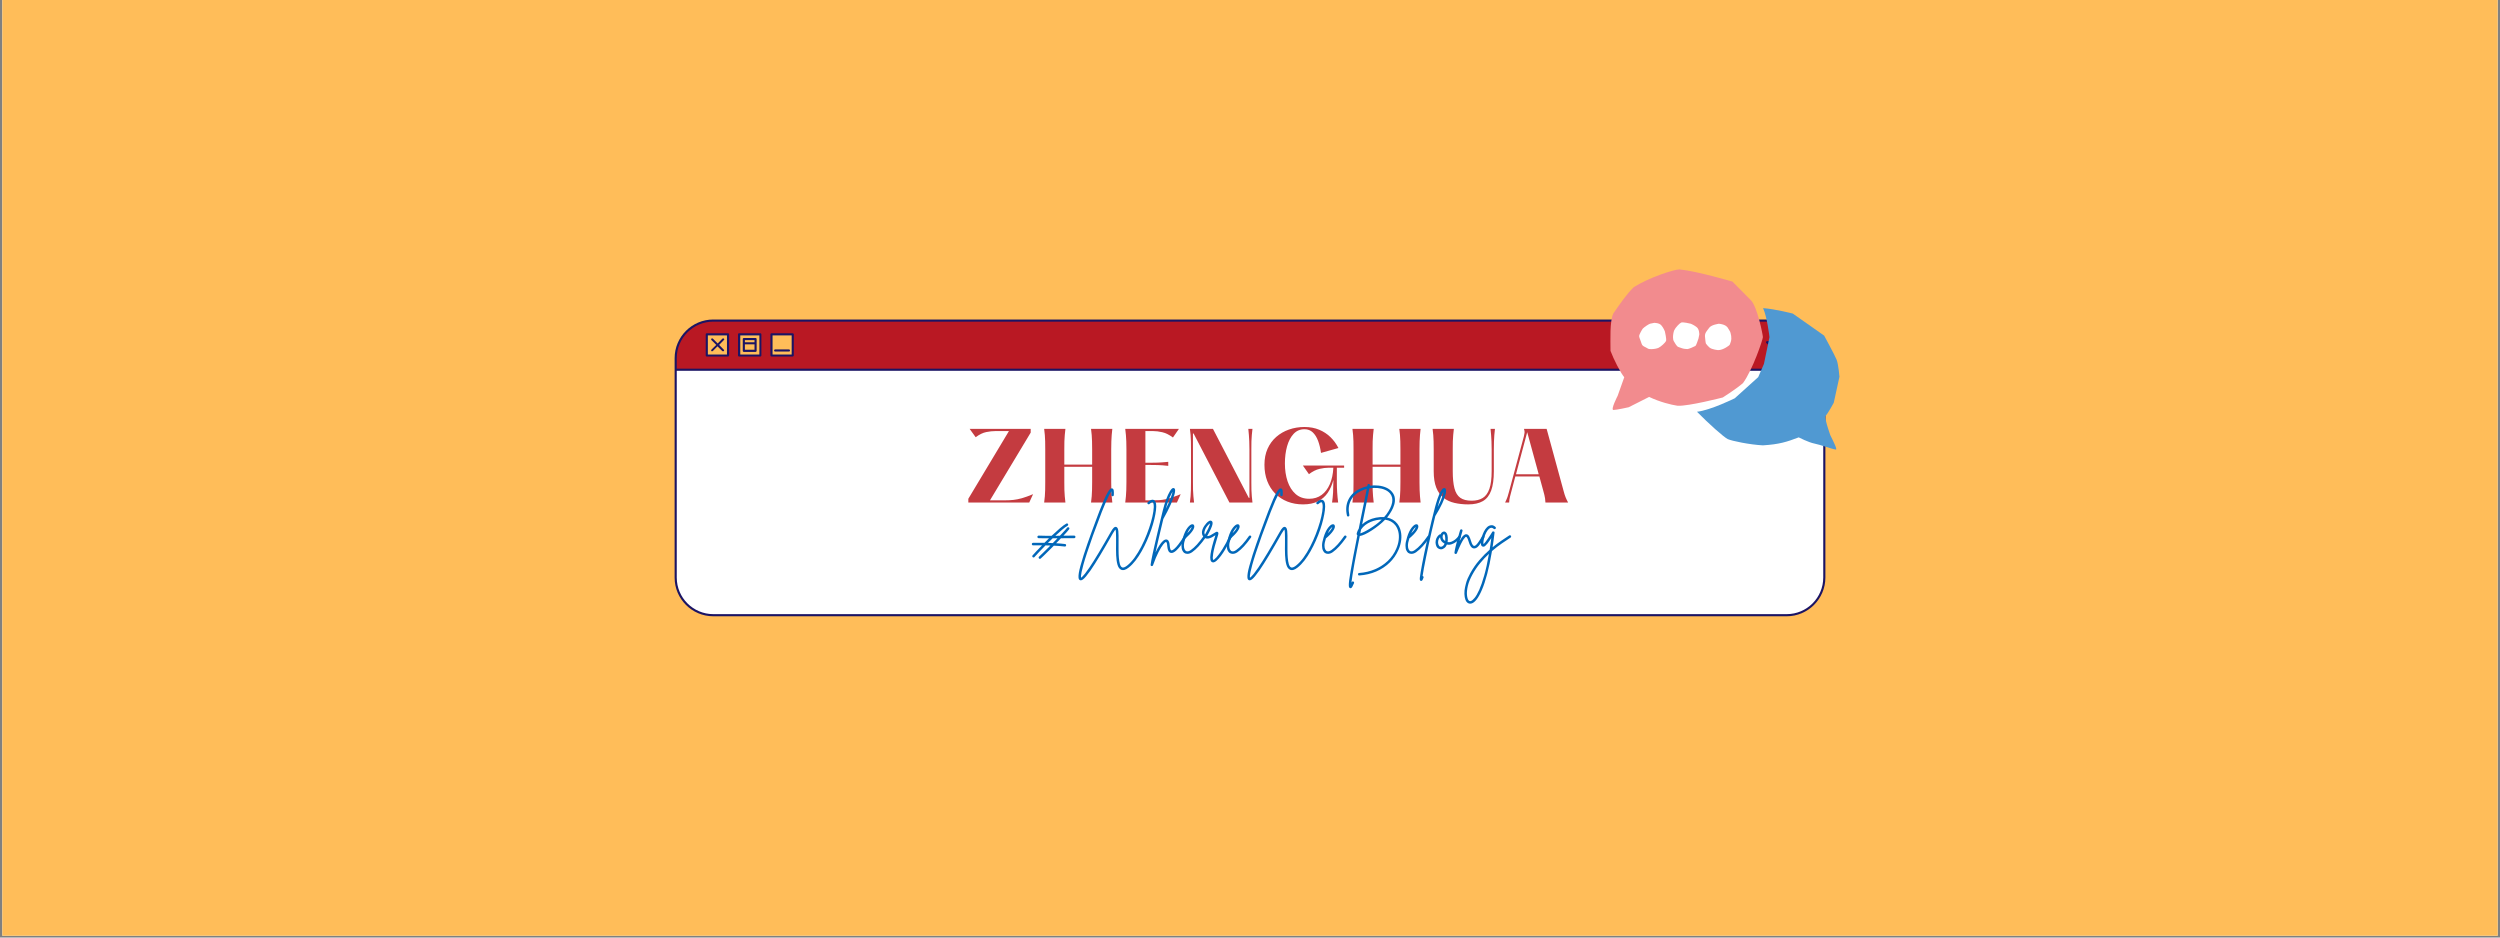 <svg version="1.0" preserveAspectRatio="xMidYMid meet" height="720" viewBox="0 0 1440 540" zoomAndPan="magnify" width="1920" xmlns:xlink="http://www.w3.org/1999/xlink" xmlns="http://www.w3.org/2000/svg"><rect x="0" y="0" width="1440" height="540" fill="#808080" stroke="none"/><defs><g></g><clipPath id="390ed313fc"><path clip-rule="nonzero" d="M 1.332 0 L 1438.668 0 L 1438.668 539 L 1.332 539 Z M 1.332 0"></path></clipPath><clipPath id="68e7cea45e"><path clip-rule="nonzero" d="M 388.582 184.031 L 1051.641 184.031 L 1051.641 354.973 L 388.582 354.973 Z M 388.582 184.031"></path></clipPath><clipPath id="7ba2df2e71"><path clip-rule="nonzero" d="M 1051.418 206.32 L 1051.418 332.68 C 1051.418 344.988 1041.367 354.973 1029.129 354.973 L 410.871 354.973 C 398.562 354.973 388.582 344.988 388.582 332.75 L 388.582 206.32 C 388.582 194.016 398.562 184.031 410.871 184.031 L 1029.129 184.031 C 1041.438 184.031 1051.418 194.016 1051.418 206.32 Z M 1051.418 206.32"></path></clipPath><clipPath id="c597c4573a"><path clip-rule="nonzero" d="M 389.25 213.41 L 1050.309 213.41 L 1050.309 354 L 389.25 354 Z M 389.25 213.41"></path></clipPath><clipPath id="eec4b23cc0"><path clip-rule="nonzero" d="M 1050.188 332.68 C 1050.188 344.305 1040.754 353.742 1029.129 353.742 L 410.871 353.742 C 399.246 353.742 389.812 344.305 389.812 332.68 L 389.812 213.57 L 1050.188 213.57 Z M 1050.188 332.68"></path></clipPath><clipPath id="8c5e0373c3"><path clip-rule="nonzero" d="M 389.25 185 L 1050.309 185 L 1050.309 212.742 L 389.25 212.742 Z M 389.25 185"></path></clipPath><clipPath id="63d189b531"><path clip-rule="nonzero" d="M 1029.129 185.262 L 410.871 185.262 C 399.246 185.262 389.812 194.699 389.812 206.32 L 389.812 212.34 L 1050.188 212.34 L 1050.188 206.32 C 1050.188 194.699 1040.754 185.262 1029.129 185.262 Z M 419.965 204.75 C 419.965 205.09 419.691 205.363 419.352 205.363 L 407.109 205.363 C 406.77 205.363 406.496 205.09 406.496 204.75 L 406.496 192.578 C 406.496 192.234 406.77 191.961 407.109 191.961 L 419.352 191.961 C 419.691 191.961 419.965 192.234 419.965 192.578 Z M 438.562 204.75 C 438.562 205.09 438.289 205.363 437.949 205.363 L 425.711 205.363 C 425.367 205.363 425.094 205.09 425.094 204.75 L 425.094 192.578 C 425.094 192.234 425.367 191.961 425.711 191.961 L 437.949 191.961 C 438.289 191.961 438.562 192.234 438.562 192.578 Z M 457.164 204.75 C 457.164 205.09 456.891 205.363 456.547 205.363 L 444.375 205.363 C 444.035 205.363 443.762 205.09 443.762 204.75 L 443.762 192.578 C 443.762 192.234 444.035 191.961 444.375 191.961 L 456.617 191.961 C 456.891 191.961 457.164 192.234 457.23 192.578 L 457.23 204.75 Z M 1031.934 197.57 L 1028.719 200.645 L 1029.469 205.023 C 1029.539 205.227 1029.402 205.5 1029.266 205.57 C 1029.129 205.637 1029.059 205.707 1028.922 205.707 C 1028.785 205.707 1028.785 205.707 1028.648 205.637 L 1024.684 203.586 L 1020.719 205.637 C 1020.512 205.707 1020.238 205.707 1020.102 205.57 C 1019.965 205.434 1019.828 205.227 1019.828 205.023 L 1020.582 200.645 L 1017.367 197.57 C 1017.23 197.434 1017.164 197.16 1017.23 196.953 C 1017.301 196.75 1017.438 196.543 1017.711 196.543 L 1022.086 195.859 L 1024 191.895 C 1024.207 191.484 1024.891 191.484 1025.094 191.895 L 1027.078 195.859 L 1031.453 196.543 C 1031.727 196.543 1031.863 196.68 1032.07 196.953 C 1032.137 197.16 1032.07 197.363 1031.934 197.57 Z M 1031.934 197.57"></path></clipPath><clipPath id="6e966ab172"><path clip-rule="nonzero" d="M 407.277 193 L 1030.273 193 L 1030.273 204.73 L 407.277 204.73 Z M 407.277 193"></path></clipPath><clipPath id="a5dffb3093"><path clip-rule="nonzero" d="M 426.395 193.191 L 426.395 204.203 L 437.402 204.203 L 437.402 193.191 Z M 435.828 202.082 C 435.828 202.426 435.555 202.699 435.215 202.699 L 428.445 202.699 C 428.102 202.699 427.828 202.426 427.828 202.082 L 427.828 195.312 C 427.828 194.973 428.102 194.699 428.445 194.699 L 435.215 194.699 C 435.555 194.699 435.828 194.973 435.828 195.312 Z M 429.059 195.93 L 434.598 195.93 L 434.598 197.16 L 429.059 197.16 Z M 407.727 193.191 L 407.727 204.203 L 418.734 204.203 L 418.734 193.191 Z M 416.891 201.398 C 417.164 201.672 417.164 202.016 416.891 202.219 C 416.82 202.289 416.613 202.355 416.477 202.355 C 416.34 202.355 416.137 202.289 416.066 202.219 L 413.266 199.484 L 410.531 202.219 C 410.461 202.289 410.258 202.355 410.121 202.355 C 409.984 202.355 409.777 202.289 409.711 202.219 C 409.574 202.016 409.574 201.602 409.777 201.398 L 412.582 198.664 L 409.777 195.859 C 409.574 195.656 409.574 195.246 409.777 195.039 C 410.051 194.836 410.395 194.836 410.598 195.039 L 413.402 197.844 L 416.137 195.039 C 416.41 194.836 416.75 194.836 416.957 195.039 C 417.23 195.312 417.23 195.656 416.957 195.859 L 414.223 198.664 Z M 429.059 198.32 L 434.598 198.32 L 434.598 201.465 L 429.059 201.465 Z M 1027.555 200.031 C 1027.418 200.168 1027.352 200.371 1027.418 200.578 L 1027.965 204.066 L 1024.891 202.426 C 1024.754 202.355 1024.547 202.355 1024.344 202.426 L 1021.266 204.066 L 1021.812 200.578 C 1021.812 200.371 1021.812 200.168 1021.676 200.031 L 1019.145 197.57 L 1022.633 197.023 C 1022.836 197.023 1022.973 196.887 1023.109 196.68 L 1024.684 193.535 L 1026.258 196.68 C 1026.395 196.816 1026.531 197.023 1026.734 197.023 L 1030.223 197.57 Z M 444.992 193.191 L 444.992 204.203 L 456 204.203 L 456 193.191 Z M 454.496 202.492 L 446.496 202.492 C 446.152 202.492 445.879 202.219 445.879 201.879 C 445.879 201.535 446.152 201.262 446.496 201.262 L 454.426 201.262 C 454.77 201.262 455.043 201.535 455.043 201.879 C 455.043 202.219 454.836 202.492 454.496 202.492 Z M 454.496 202.492"></path></clipPath><clipPath id="07a7230c39"><path clip-rule="nonzero" d="M 927.148 155.141 L 1016 155.141 L 1016 237 L 927.148 237 Z M 927.148 155.141"></path></clipPath><clipPath id="977f51e5ba"><path clip-rule="nonzero" d="M 977 177 L 1059.652 177 L 1059.652 259 L 977 259 Z M 977 177"></path></clipPath></defs><g clip-path="url(#390ed313fc)"><path fill-rule="nonzero" fill-opacity="1" d="M 1.332 0 L 1438.668 0 L 1438.668 539 L 1.332 539 Z M 1.332 0" fill="#ffffff"></path><path fill-rule="nonzero" fill-opacity="1" d="M 1.332 0 L 1438.668 0 L 1438.668 539 L 1.332 539 Z M 1.332 0" fill="#ffbd59"></path></g><g clip-path="url(#68e7cea45e)"><g clip-path="url(#7ba2df2e71)"><path fill-rule="nonzero" fill-opacity="1" d="M 388.582 184.031 L 1051.641 184.031 L 1051.641 354.973 L 388.582 354.973 Z M 388.582 184.031" fill="#1b1464"></path></g></g><g clip-path="url(#c597c4573a)"><g clip-path="url(#eec4b23cc0)"><path fill-rule="nonzero" fill-opacity="1" d="M 388.582 184.031 L 1051.641 184.031 L 1051.641 354.973 L 388.582 354.973 Z M 388.582 184.031" fill="#ffffff"></path></g></g><g clip-path="url(#8c5e0373c3)"><g clip-path="url(#63d189b531)"><path fill-rule="nonzero" fill-opacity="1" d="M 388.582 184.031 L 1051.641 184.031 L 1051.641 354.973 L 388.582 354.973 Z M 388.582 184.031" fill="#b91823"></path></g></g><g clip-path="url(#6e966ab172)"><g clip-path="url(#a5dffb3093)"><path fill-rule="nonzero" fill-opacity="1" d="M 388.582 184.031 L 1051.641 184.031 L 1051.641 354.973 L 388.582 354.973 Z M 388.582 184.031" fill="#ffbd59"></path></g></g><g clip-path="url(#07a7230c39)"><path fill-rule="nonzero" fill-opacity="1" d="M 967.578 155.152 C 964.172 155.152 949.816 159.875 941.055 165.391 C 936.594 169.773 933.586 174.418 929.23 180.621 C 927.148 185.238 927.648 195.637 927.648 202.102 C 929.547 207.09 933.242 214.426 935.566 217.301 L 931.766 227.992 C 931.766 227.992 927.543 236.145 929.336 236.145 C 931.133 236.145 938.152 234.562 938.152 234.562 L 949.895 228.625 C 956.043 231.555 962.535 233.164 966.285 233.719 C 972.723 234.035 992.332 228.941 992.332 228.941 C 992.332 228.941 999.801 224.242 1003.945 220.68 C 1009.539 213.078 1015.426 195.477 1015.426 194.184 C 1015.426 192.891 1012.152 176.449 1008.484 172.887 C 1006.027 170.484 997.875 162.199 997.875 162.199 C 997.875 162.199 977.816 156.262 967.578 155.203 Z M 967.578 155.152" fill="#f28b8e"></path></g><g clip-path="url(#977f51e5ba)"><path fill-rule="nonzero" fill-opacity="1" d="M 1051.184 240.129 L 1052.266 244.484 C 1052.266 244.484 1053.426 248.445 1054.219 250.582 C 1056.199 254.594 1058.469 259.105 1057.41 258.945 C 1055.062 258.629 1048.543 256.148 1045.086 255.488 C 1041.656 254.805 1036.062 251.926 1036.062 251.926 C 1029.121 254.566 1024.844 255.938 1015.426 256.52 C 1007.902 256.148 997.477 253.984 995.207 252.93 C 992.938 251.848 983.992 243.852 977.473 237.176 C 985.496 236.223 999.219 229.414 999.219 229.414 L 1012.73 217.223 L 1016.031 209.598 L 1019.223 194.184 C 1019.223 194.184 1017.906 182.625 1015.531 177.48 C 1022.602 178.008 1032.656 180.621 1032.656 180.621 L 1050.707 193.312 C 1050.707 193.312 1056.805 204.504 1057.887 207.195 C 1058.969 209.887 1059.523 217.012 1059.523 217.012 L 1056.25 231.977 C 1056.25 231.977 1053.215 237.648 1051.156 240.156 Z M 1051.184 240.129" fill="#5099d2"></path></g><path fill-rule="nonzero" fill-opacity="1" d="M 978.793 192.68 C 978.715 193.074 978.371 194.844 978.32 195.027 C 977.949 196.164 976.973 199.039 976.578 199.25 C 975.836 199.699 972.672 201.07 971.957 201.07 C 971.297 201.07 969.688 200.941 968.688 200.543 C 968.027 200.281 967.367 200.043 966.785 199.883 C 965.703 199.594 964.465 197.008 964.172 196.613 C 963.805 196.059 963.645 195.188 963.645 194.238 C 963.645 192.758 963.988 191.098 964.359 190.227 C 964.992 188.746 967.395 186.215 968.371 185.793 C 969.32 185.371 973.438 186.348 973.91 186.477 L 973.938 186.477 C 974.016 186.531 975.996 187.324 977.395 188.535 C 978.848 189.777 978.793 192.547 978.793 192.652 Z M 978.793 192.68" fill="#ffffff"></path><path fill-rule="nonzero" fill-opacity="1" d="M 959.66 196.375 C 959.238 197.352 956.703 199.727 955.227 200.387 C 954.355 200.754 952.719 201.098 951.215 201.098 C 949.711 201.098 949.367 200.941 948.84 200.57 C 948.445 200.309 948.047 200.094 947.625 199.91 C 946.703 199.461 945.859 199.066 945.566 197.984 C 945.41 197.402 945.172 196.742 944.906 196.086 C 944.512 195.082 944.141 194.133 944.141 193.473 C 944.141 192.758 945.91 189.617 946.281 189.25 C 947.414 188.141 949.605 186.742 950.449 186.453 C 950.66 186.371 952.402 186.031 952.773 185.977 L 952.797 185.977 C 952.902 185.977 955.676 185.922 956.914 187.375 C 958.129 188.773 958.922 190.727 958.949 190.832 C 959.055 191.332 960.031 195.449 959.633 196.402 Z M 959.66 196.375" fill="#ffffff"></path><path fill-rule="nonzero" fill-opacity="1" d="M 989.957 186.504 C 989.957 186.504 985.734 187.031 984.469 188.828 C 983.199 190.621 981.906 191.703 982.066 193.84 C 982.172 195.293 982.434 197.562 982.621 197.906 C 982.805 198.25 983.992 199.594 984.52 200.043 C 985.391 200.809 986.551 201.125 987.66 201.363 C 988.77 201.602 989.668 201.785 990.934 201.52 C 992.199 201.258 993.73 200.52 994.785 199.777 C 995.5 199.305 996.289 198.828 996.422 198.328 C 996.793 197.086 997.531 196.191 997.16 193.473 C 997.031 192.52 996.605 191.148 996.605 191.148 C 996.605 191.148 995.5 189.195 994.996 188.484 C 994.785 188.195 993.969 187.48 992.965 187.113 C 991.566 186.582 989.902 186.453 989.902 186.453 Z M 989.957 186.504" fill="#ffffff"></path><g fill-opacity="1" fill="#c43b40"><g transform="translate(555.102, 289.466)"><g><path d="M 3.391 -42.453 L 38.578 -42.453 L 38.578 -40.281 L 15.125 -1.281 L 23.984 -1.281 C 25.578 -1.281 27.109 -1.359 28.578 -1.516 C 30.047 -1.672 31.672 -1.992 33.453 -2.484 C 35.242 -2.984 37.41 -3.766 39.953 -4.828 L 37.734 0 L 2.656 0 L 2.656 -2.172 L 26.047 -41.172 L 18.312 -41.172 C 16.676 -41.172 14.895 -40.977 12.969 -40.594 C 11.039 -40.207 9.016 -39.219 6.891 -37.625 Z M 3.391 -42.453"></path></g></g></g><g fill-opacity="1" fill="#c43b40"><g transform="translate(597.716, 289.466)"><g><path d="M 42.344 -30.609 L 42.344 -11.828 C 42.344 -10.023 42.367 -8.477 42.422 -7.188 C 42.473 -5.895 42.539 -4.691 42.625 -3.578 C 42.719 -2.461 42.836 -1.27 42.984 0 L 30.719 0 C 30.895 -1.27 31.023 -2.461 31.109 -3.578 C 31.203 -4.691 31.266 -5.895 31.297 -7.188 C 31.336 -8.477 31.359 -10.023 31.359 -11.828 L 31.359 -20.594 L 15.328 -20.594 L 15.328 -11.828 C 15.328 -10.023 15.344 -8.477 15.375 -7.188 C 15.414 -5.895 15.488 -4.691 15.594 -3.578 C 15.707 -2.461 15.832 -1.27 15.969 0 L 3.719 0 C 3.895 -1.27 4.023 -2.461 4.109 -3.578 C 4.203 -4.691 4.266 -5.895 4.297 -7.188 C 4.328 -8.477 4.344 -10.023 4.344 -11.828 L 4.344 -30.609 C 4.344 -32.453 4.328 -34.008 4.297 -35.281 C 4.266 -36.562 4.203 -37.758 4.109 -38.875 C 4.023 -39.988 3.895 -41.18 3.719 -42.453 L 15.969 -42.453 C 15.832 -41.18 15.707 -39.988 15.594 -38.875 C 15.488 -37.758 15.414 -36.562 15.375 -35.281 C 15.344 -34.008 15.328 -32.453 15.328 -30.609 L 15.328 -21.859 L 31.359 -21.859 L 31.359 -30.609 C 31.359 -32.453 31.336 -34.008 31.297 -35.281 C 31.266 -36.562 31.203 -37.758 31.109 -38.875 C 31.023 -39.988 30.895 -41.18 30.719 -42.453 L 42.984 -42.453 C 42.836 -41.18 42.719 -39.988 42.625 -38.875 C 42.539 -37.758 42.473 -36.562 42.422 -35.281 C 42.367 -34.008 42.344 -32.453 42.344 -30.609 Z M 42.344 -30.609"></path></g></g></g><g fill-opacity="1" fill="#c43b40"><g transform="translate(644.417, 289.466)"><g><path d="M 3.719 -42.453 L 34.656 -42.453 L 31.203 -37.469 C 29.047 -39.051 27.008 -40.062 25.094 -40.5 C 23.188 -40.945 21.398 -41.172 19.734 -41.172 L 15.328 -41.172 L 15.328 -22.922 L 17.875 -22.922 C 19.289 -22.922 20.797 -22.945 22.391 -23 C 23.984 -23.051 26.02 -23.203 28.5 -23.453 L 28.5 -21.125 C 26.02 -21.406 23.984 -21.562 22.391 -21.594 C 20.797 -21.633 19.289 -21.656 17.875 -21.656 L 15.328 -21.656 L 15.328 -1.281 L 19.312 -1.281 C 20.758 -1.281 22.066 -1.312 23.234 -1.375 C 24.41 -1.445 25.582 -1.609 26.75 -1.859 C 27.914 -2.109 29.211 -2.469 30.641 -2.938 C 32.078 -3.414 33.75 -4.047 35.656 -4.828 L 33.484 0 L 3.719 0 C 3.895 -1.27 4.023 -2.461 4.109 -3.578 C 4.203 -4.691 4.273 -5.895 4.328 -7.188 C 4.379 -8.477 4.406 -10.023 4.406 -11.828 L 4.406 -30.609 C 4.406 -32.453 4.379 -34.008 4.328 -35.281 C 4.273 -36.562 4.203 -37.758 4.109 -38.875 C 4.023 -39.988 3.895 -41.18 3.719 -42.453 Z M 3.719 -42.453"></path></g></g></g><g fill-opacity="1" fill="#c43b40"><g transform="translate(681.672, 289.466)"><g><path d="M 3.719 0 C 3.895 -1.27 4.023 -2.461 4.109 -3.578 C 4.203 -4.691 4.266 -5.895 4.297 -7.188 C 4.328 -8.477 4.344 -10.023 4.344 -11.828 L 4.344 -30.609 C 4.344 -32.453 4.328 -34.008 4.297 -35.281 C 4.266 -36.562 4.203 -37.758 4.109 -38.875 C 4.023 -39.988 3.895 -41.18 3.719 -42.453 L 16.984 -42.453 L 37.625 -2.703 L 38 -2.656 L 38 -30.609 C 38 -32.453 37.969 -34.008 37.906 -35.281 C 37.852 -36.562 37.781 -37.758 37.688 -38.875 C 37.602 -39.988 37.492 -41.18 37.359 -42.453 L 39.75 -42.453 C 39.602 -41.18 39.477 -39.988 39.375 -38.875 C 39.27 -37.758 39.195 -36.562 39.156 -35.281 C 39.125 -34.008 39.109 -32.453 39.109 -30.609 L 39.109 -11.828 C 39.109 -10.023 39.125 -8.477 39.156 -7.188 C 39.195 -5.895 39.27 -4.691 39.375 -3.578 C 39.477 -2.461 39.602 -1.27 39.75 0 L 26.484 0 L 5.844 -39.75 L 5.469 -39.797 L 5.469 -11.828 C 5.469 -10.023 5.484 -8.477 5.516 -7.188 C 5.555 -5.895 5.629 -4.691 5.734 -3.578 C 5.836 -2.461 5.961 -1.27 6.109 0 Z M 3.719 0"></path></g></g></g><g fill-opacity="1" fill="#c43b40"><g transform="translate(725.135, 289.466)"><g><path d="M 49.078 -20.062 L 44.891 -20.062 L 44.891 -11.781 C 44.891 -9.727 44.953 -7.742 45.078 -5.828 C 45.203 -3.922 45.391 -1.977 45.641 0 L 42.125 0 C 42.414 -1.977 42.613 -3.922 42.719 -5.828 C 42.82 -7.742 42.875 -9.727 42.875 -11.781 L 42.875 -13 C 42.164 -10.207 41.086 -7.75 39.641 -5.625 C 38.191 -3.5 36.305 -1.852 33.984 -0.688 C 31.672 0.477 28.816 1.062 25.422 1.062 C 22.16 1.062 19.164 0.523 16.438 -0.547 C 13.719 -1.629 11.367 -3.172 9.391 -5.172 C 7.41 -7.172 5.879 -9.578 4.797 -12.391 C 3.723 -15.203 3.188 -18.32 3.188 -21.75 C 3.188 -25.219 3.785 -28.297 4.984 -30.984 C 6.191 -33.672 7.852 -35.941 9.969 -37.797 C 12.094 -39.66 14.539 -41.078 17.312 -42.047 C 20.094 -43.023 23.062 -43.516 26.219 -43.516 C 29.395 -43.516 32.227 -42.988 34.719 -41.938 C 37.219 -40.895 39.383 -39.473 41.219 -37.672 C 43.062 -35.867 44.586 -33.781 45.797 -31.406 L 35.766 -28.594 C 35.41 -31.145 34.852 -33.445 34.094 -35.5 C 33.332 -37.551 32.312 -39.188 31.031 -40.406 C 29.758 -41.625 28.156 -42.234 26.219 -42.234 C 23.738 -42.234 21.664 -41.348 20 -39.578 C 18.344 -37.816 17.086 -35.441 16.234 -32.453 C 15.391 -29.461 14.969 -26.145 14.969 -22.5 C 14.969 -18.75 15.477 -15.332 16.5 -12.25 C 17.531 -9.176 19.078 -6.727 21.141 -4.906 C 23.211 -3.082 25.82 -2.172 28.969 -2.172 C 31.727 -2.172 34.109 -2.906 36.109 -4.375 C 38.109 -5.844 39.691 -7.922 40.859 -10.609 C 42.023 -13.297 42.695 -16.445 42.875 -20.062 L 40.219 -20.062 C 38.594 -20.062 36.816 -19.836 34.891 -19.391 C 32.961 -18.953 30.938 -17.938 28.812 -16.344 L 25.312 -21.328 L 49.078 -21.328 Z M 49.078 -20.062"></path></g></g></g><g fill-opacity="1" fill="#c43b40"><g transform="translate(775.285, 289.466)"><g><path d="M 42.344 -30.609 L 42.344 -11.828 C 42.344 -10.023 42.367 -8.477 42.422 -7.188 C 42.473 -5.895 42.539 -4.691 42.625 -3.578 C 42.719 -2.461 42.836 -1.27 42.984 0 L 30.719 0 C 30.895 -1.27 31.023 -2.461 31.109 -3.578 C 31.203 -4.691 31.266 -5.895 31.297 -7.188 C 31.336 -8.477 31.359 -10.023 31.359 -11.828 L 31.359 -20.594 L 15.328 -20.594 L 15.328 -11.828 C 15.328 -10.023 15.344 -8.477 15.375 -7.188 C 15.414 -5.895 15.488 -4.691 15.594 -3.578 C 15.707 -2.461 15.832 -1.27 15.969 0 L 3.719 0 C 3.895 -1.27 4.023 -2.461 4.109 -3.578 C 4.203 -4.691 4.266 -5.895 4.297 -7.188 C 4.328 -8.477 4.344 -10.023 4.344 -11.828 L 4.344 -30.609 C 4.344 -32.453 4.328 -34.008 4.297 -35.281 C 4.266 -36.562 4.203 -37.758 4.109 -38.875 C 4.023 -39.988 3.895 -41.18 3.719 -42.453 L 15.969 -42.453 C 15.832 -41.18 15.707 -39.988 15.594 -38.875 C 15.488 -37.758 15.414 -36.562 15.375 -35.281 C 15.344 -34.008 15.328 -32.453 15.328 -30.609 L 15.328 -21.859 L 31.359 -21.859 L 31.359 -30.609 C 31.359 -32.453 31.336 -34.008 31.297 -35.281 C 31.266 -36.562 31.203 -37.758 31.109 -38.875 C 31.023 -39.988 30.895 -41.18 30.719 -42.453 L 42.984 -42.453 C 42.836 -41.18 42.719 -39.988 42.625 -38.875 C 42.539 -37.758 42.473 -36.562 42.422 -35.281 C 42.367 -34.008 42.344 -32.453 42.344 -30.609 Z M 42.344 -30.609"></path></g></g></g><g fill-opacity="1" fill="#c43b40"><g transform="translate(821.986, 289.466)"><g><path d="M 3.188 -42.453 L 15.438 -42.453 C 15.301 -41.18 15.176 -39.988 15.062 -38.875 C 14.957 -37.758 14.883 -36.562 14.844 -35.281 C 14.812 -34.008 14.797 -32.453 14.797 -30.609 L 14.797 -18.047 C 14.797 -13.973 15.125 -10.688 15.781 -8.188 C 16.438 -5.695 17.551 -3.883 19.125 -2.75 C 20.695 -1.625 22.883 -1.062 25.688 -1.062 C 28.27 -1.062 30.41 -1.594 32.109 -2.656 C 33.805 -3.719 35.078 -5.484 35.922 -7.953 C 36.773 -10.43 37.203 -13.797 37.203 -18.047 L 37.203 -30.609 C 37.203 -32.453 37.172 -34.008 37.109 -35.281 C 37.055 -36.562 36.984 -37.758 36.891 -38.875 C 36.805 -39.988 36.695 -41.18 36.562 -42.453 L 39.109 -42.453 C 38.961 -41.18 38.844 -39.988 38.75 -38.875 C 38.664 -37.758 38.598 -36.562 38.547 -35.281 C 38.492 -34.008 38.469 -32.453 38.469 -30.609 L 38.469 -18.047 C 38.469 -13.41 37.953 -9.691 36.922 -6.891 C 35.898 -4.098 34.301 -2.07 32.125 -0.812 C 29.945 0.438 27.145 1.062 23.719 1.062 C 20.852 1.062 18.207 0.773 15.781 0.203 C 13.363 -0.359 11.258 -1.336 9.469 -2.734 C 7.688 -4.129 6.301 -6.07 5.312 -8.562 C 4.32 -11.062 3.828 -14.223 3.828 -18.047 L 3.828 -30.609 C 3.828 -32.453 3.805 -34.008 3.766 -35.281 C 3.734 -36.562 3.672 -37.758 3.578 -38.875 C 3.492 -39.988 3.363 -41.18 3.188 -42.453 Z M 3.188 -42.453"></path></g></g></g><g fill-opacity="1" fill="#c43b40"><g transform="translate(864.282, 289.466)"><g><path d="M 36.344 -6.688 C 36.738 -5.164 37.129 -3.938 37.516 -3 C 37.898 -2.062 38.379 -1.062 38.953 0 L 25.891 0 C 25.859 -0.957 25.785 -1.758 25.672 -2.406 C 25.566 -3.062 25.438 -3.719 25.281 -4.375 C 25.125 -5.031 24.922 -5.801 24.672 -6.688 L 22.391 -15.016 L 8.547 -15.016 L 6.156 -6 C 5.906 -5.008 5.664 -4.086 5.438 -3.234 C 5.207 -2.391 5.055 -1.312 4.984 0 L 2.656 0 C 3.32 -1.375 3.785 -2.457 4.047 -3.25 C 4.316 -4.051 4.578 -4.945 4.828 -5.938 L 13.484 -38.156 C 13.691 -39 13.82 -39.703 13.875 -40.266 C 13.926 -40.836 13.812 -41.566 13.531 -42.453 L 26.578 -42.453 Z M 8.922 -16.297 L 22.016 -16.297 L 15.391 -40.547 Z M 8.922 -16.297"></path></g></g></g><g fill-opacity="1" fill="#0167b9"><g transform="translate(592.444, 317.026)"><g><path d="M 26.297 -8.516 C 26.504 -8.516 26.676 -8.441 26.812 -8.297 C 26.945 -8.16 27.016 -7.992 27.016 -7.797 C 27.016 -7.598 26.945 -7.422 26.812 -7.266 C 26.676 -7.109 26.504 -7.031 26.297 -7.031 C 25.16 -7.031 24.02 -7.023 22.875 -7.016 C 21.727 -7.004 20.598 -7 19.484 -7 C 19.359 -7 19.227 -7 19.094 -7 C 18.957 -7 18.82 -7 18.688 -7 C 17.812 -6.094 16.879 -5.133 15.891 -4.125 C 16.773 -4.07 17.641 -4.008 18.484 -3.938 C 19.328 -3.863 20.164 -3.773 21 -3.672 C 21.207 -3.672 21.375 -3.586 21.5 -3.422 C 21.625 -3.254 21.672 -3.07 21.641 -2.875 C 21.598 -2.445 21.359 -2.234 20.922 -2.234 C 20.898 -2.234 20.863 -2.234 20.812 -2.234 C 19.801 -2.359 18.77 -2.457 17.719 -2.531 C 16.676 -2.613 15.625 -2.676 14.562 -2.719 C 13.457 -1.613 12.398 -0.555 11.391 0.453 C 10.379 1.461 9.484 2.344 8.703 3.094 C 7.922 3.852 7.352 4.383 7 4.688 C 6.875 4.812 6.711 4.875 6.516 4.875 C 6.305 4.875 6.129 4.785 5.984 4.609 C 5.859 4.461 5.801 4.285 5.812 4.078 C 5.82 3.879 5.906 3.719 6.062 3.594 C 6.582 3.133 7.441 2.312 8.641 1.125 C 9.836 -0.051 11.16 -1.359 12.609 -2.797 C 11.672 -2.828 10.723 -2.852 9.766 -2.875 C 8.43 -1.539 7.207 -0.281 6.094 0.906 C 4.977 2.094 4.082 3.066 3.406 3.828 C 3.281 4.004 3.102 4.094 2.875 4.094 C 2.695 4.094 2.535 4.023 2.391 3.891 C 2.234 3.766 2.148 3.602 2.141 3.406 C 2.129 3.207 2.188 3.031 2.312 2.875 C 2.844 2.289 3.578 1.488 4.516 0.469 C 5.461 -0.551 6.547 -1.676 7.766 -2.906 C 6.953 -2.906 6.145 -2.906 5.344 -2.906 C 4.551 -2.906 3.781 -2.906 3.031 -2.906 L 2.609 -2.906 C 2.41 -2.906 2.238 -2.973 2.094 -3.109 C 1.957 -3.254 1.891 -3.43 1.891 -3.641 C 1.891 -3.836 1.957 -4.004 2.094 -4.141 C 2.238 -4.285 2.41 -4.359 2.609 -4.359 L 3.031 -4.359 C 4.008 -4.359 5.008 -4.359 6.031 -4.359 C 7.051 -4.359 8.094 -4.359 9.156 -4.359 C 10.039 -5.234 10.91 -6.102 11.766 -6.969 C 10.754 -6.969 9.75 -6.973 8.75 -6.984 C 7.758 -6.992 6.773 -7.008 5.797 -7.031 C 5.586 -7.062 5.414 -7.145 5.281 -7.281 C 5.145 -7.426 5.078 -7.598 5.078 -7.797 C 5.098 -7.992 5.18 -8.16 5.328 -8.297 C 5.484 -8.441 5.648 -8.516 5.828 -8.516 C 7.035 -8.461 8.266 -8.43 9.516 -8.422 C 10.766 -8.41 12.02 -8.406 13.281 -8.406 C 14.945 -9.969 16.531 -11.395 18.031 -12.688 C 19.531 -13.988 20.773 -14.906 21.766 -15.438 C 21.941 -15.539 22.125 -15.566 22.312 -15.516 C 22.5 -15.461 22.645 -15.348 22.75 -15.172 C 22.844 -14.992 22.859 -14.805 22.797 -14.609 C 22.734 -14.41 22.613 -14.27 22.438 -14.188 C 21.656 -13.738 20.645 -12.992 19.406 -11.953 C 18.176 -10.922 16.852 -9.738 15.438 -8.406 C 15.863 -8.406 16.297 -8.41 16.734 -8.422 C 17.18 -8.43 17.617 -8.438 18.047 -8.438 C 19.129 -9.57 20.051 -10.555 20.812 -11.391 C 21.57 -12.223 22.023 -12.766 22.172 -13.016 C 22.273 -13.191 22.426 -13.297 22.625 -13.328 C 22.832 -13.367 23.023 -13.344 23.203 -13.25 C 23.348 -13.145 23.445 -12.988 23.5 -12.781 C 23.551 -12.582 23.523 -12.395 23.422 -12.219 C 23.273 -12 22.895 -11.547 22.281 -10.859 C 21.676 -10.18 20.945 -9.391 20.094 -8.484 C 21.102 -8.484 22.129 -8.488 23.172 -8.5 C 24.223 -8.508 25.266 -8.516 26.297 -8.516 Z M 13.969 -4.203 C 14.895 -5.16 15.789 -6.082 16.656 -6.969 C 16.195 -6.969 15.734 -6.969 15.266 -6.969 C 14.797 -6.969 14.336 -6.969 13.891 -6.969 C 13.004 -6.102 12.094 -5.219 11.156 -4.312 C 12.145 -4.289 13.082 -4.254 13.969 -4.203 Z M 13.969 -4.203"></path></g></g></g><g fill-opacity="1" fill="#0167b9"><g transform="translate(621.355, 317.026)"><g><path d="M 44.547 -26.828 C 44.691 -25.898 44.676 -24.676 44.5 -23.156 C 44.32 -21.645 44.004 -19.938 43.547 -18.031 C 43.098 -16.125 42.516 -14.117 41.797 -12.016 C 41.078 -9.91 40.25 -7.797 39.312 -5.672 C 38.383 -3.555 37.363 -1.516 36.25 0.453 C 35.145 2.422 33.969 4.211 32.719 5.828 C 31.469 7.441 30.16 8.789 28.797 9.875 C 27.035 11.289 25.547 11.695 24.328 11.094 C 23.398 10.633 22.727 9.68 22.312 8.234 C 21.895 6.785 21.641 4.969 21.547 2.781 C 21.461 0.602 21.445 -1.82 21.5 -4.5 C 21.5 -5.438 21.5 -6.422 21.5 -7.453 C 21.5 -8.484 21.477 -9.414 21.438 -10.25 C 21.395 -11.082 21.301 -11.664 21.156 -12 C 21.051 -11.895 20.879 -11.688 20.641 -11.375 C 20.398 -11.062 20.066 -10.535 19.641 -9.797 C 14.16 -0.055 9.895 7.031 6.844 11.469 C 5.789 12.957 4.91 14.125 4.203 14.969 C 3.492 15.812 2.898 16.398 2.422 16.734 C 1.941 17.078 1.539 17.25 1.219 17.25 C 1.039 17.25 0.863 17.211 0.688 17.141 C 0.457 17.035 0.266 16.859 0.109 16.609 C -0.035 16.359 -0.117 15.945 -0.141 15.375 C -0.172 14.812 -0.109 14.004 0.047 12.953 C 0.211 11.91 0.523 10.551 0.984 8.875 C 1.441 7.195 2.062 5.109 2.844 2.609 C 3.5 0.586 4.207 -1.531 4.969 -3.75 C 5.738 -5.969 6.535 -8.195 7.359 -10.438 C 8.18 -12.688 8.984 -14.859 9.766 -16.953 C 10.547 -19.047 11.273 -20.988 11.953 -22.781 C 12.992 -25.457 13.883 -27.633 14.625 -29.312 C 15.375 -30.988 16.008 -32.281 16.531 -33.188 C 17.062 -34.094 17.5 -34.727 17.844 -35.094 C 18.188 -35.469 18.461 -35.672 18.672 -35.703 C 18.891 -35.742 19.07 -35.75 19.219 -35.719 C 19.727 -35.594 20.039 -35.188 20.156 -34.5 C 20.27 -33.82 20.285 -32.941 20.203 -31.859 C 20.203 -31.66 20.125 -31.5 19.969 -31.375 C 19.82 -31.25 19.648 -31.188 19.453 -31.188 C 19.254 -31.207 19.086 -31.289 18.953 -31.438 C 18.828 -31.594 18.766 -31.773 18.766 -31.984 C 18.797 -32.504 18.812 -32.922 18.812 -33.234 C 18.812 -33.555 18.797 -33.805 18.766 -33.984 C 18.516 -33.68 18.148 -33.086 17.672 -32.203 C 17.191 -31.316 16.594 -30.066 15.875 -28.453 C 15.156 -26.836 14.305 -24.77 13.328 -22.25 C 11.305 -17 9.598 -12.43 8.203 -8.547 C 6.816 -4.66 5.676 -1.352 4.781 1.375 C 3.883 4.113 3.191 6.379 2.703 8.172 C 2.211 9.961 1.859 11.379 1.641 12.422 C 1.43 13.473 1.312 14.242 1.281 14.734 C 1.258 15.234 1.273 15.57 1.328 15.75 C 1.473 15.664 1.723 15.457 2.078 15.125 C 2.43 14.801 2.938 14.227 3.594 13.406 C 4.25 12.594 5.109 11.406 6.172 9.844 C 9.172 5.395 13.242 -1.391 18.391 -10.516 C 19.066 -11.734 19.645 -12.566 20.125 -13.016 C 20.613 -13.473 21.098 -13.641 21.578 -13.516 C 22.273 -13.305 22.688 -12.492 22.812 -11.078 C 22.945 -9.672 22.988 -7.469 22.938 -4.469 C 22.938 -3.156 22.938 -1.734 22.938 -0.203 C 22.938 1.316 22.992 2.789 23.109 4.219 C 23.223 5.645 23.422 6.863 23.703 7.875 C 23.992 8.883 24.422 9.516 24.984 9.766 C 25.379 9.961 25.852 9.926 26.406 9.656 C 26.969 9.395 27.461 9.086 27.891 8.734 C 29.379 7.555 30.812 6.016 32.188 4.109 C 33.562 2.203 34.844 0.098 36.031 -2.203 C 37.219 -4.516 38.281 -6.879 39.219 -9.297 C 40.164 -11.723 40.961 -14.066 41.609 -16.328 C 42.254 -18.586 42.707 -20.613 42.969 -22.406 C 43.238 -24.195 43.285 -25.598 43.109 -26.609 C 43.004 -27.266 42.828 -27.629 42.578 -27.703 C 42.523 -27.723 42.359 -27.703 42.078 -27.641 C 41.805 -27.578 41.363 -27.27 40.75 -26.719 C 40.602 -26.594 40.426 -26.535 40.219 -26.547 C 40.02 -26.555 39.859 -26.641 39.734 -26.797 C 39.586 -26.941 39.52 -27.113 39.531 -27.312 C 39.539 -27.52 39.625 -27.688 39.781 -27.812 C 41.082 -28.977 42.176 -29.41 43.062 -29.109 C 43.844 -28.828 44.336 -28.066 44.547 -26.828 Z M 44.547 -26.828"></path></g></g></g><g fill-opacity="1" fill="#0167b9"><g transform="translate(665.214, 317.026)"><g><path d="M 17.938 -8.672 C 18.094 -8.566 18.191 -8.41 18.234 -8.203 C 18.285 -8.004 18.266 -7.816 18.172 -7.641 C 16.953 -5.703 15.875 -4.125 14.938 -2.906 C 14.008 -1.695 13.211 -0.773 12.547 -0.141 C 11.879 0.484 11.316 0.906 10.859 1.125 C 10.41 1.352 10.047 1.469 9.766 1.469 C 9.484 1.469 9.27 1.457 9.125 1.438 C 8.539 1.289 8.109 0.941 7.828 0.391 C 7.555 -0.148 7.375 -0.707 7.281 -1.281 C 7.195 -1.863 7.141 -2.305 7.109 -2.609 C 7.055 -3.492 6.953 -4.086 6.797 -4.391 C 6.648 -4.691 6.539 -4.844 6.469 -4.844 C 6.445 -4.844 6.438 -4.844 6.438 -4.844 C 6.102 -4.844 5.555 -4.379 4.797 -3.453 C 4.047 -2.535 3.16 -1.094 2.141 0.875 C 1.117 2.844 0.051 5.398 -1.062 8.547 C -1.164 8.879 -1.391 9.047 -1.734 9.047 C -1.785 9.047 -1.836 9.047 -1.891 9.047 C -2.297 8.941 -2.484 8.688 -2.453 8.281 C -2.43 7.852 -2.316 7.082 -2.109 5.969 C -1.91 4.863 -1.641 3.535 -1.297 1.984 C -0.961 0.43 -0.586 -1.25 -0.172 -3.062 C 0.242 -4.883 0.672 -6.727 1.109 -8.594 C 1.555 -10.457 1.977 -12.238 2.375 -13.938 C 2.781 -15.645 3.145 -17.18 3.469 -18.547 C 3.801 -19.91 4.066 -21 4.266 -21.812 C 4.473 -22.633 4.578 -23.055 4.578 -23.078 C 5.16 -25.398 5.801 -27.516 6.5 -29.422 C 7.207 -31.328 7.91 -32.859 8.609 -34.016 C 9.305 -35.18 9.914 -35.812 10.438 -35.906 C 10.875 -35.988 11.203 -35.863 11.422 -35.531 C 11.773 -35.031 11.742 -33.977 11.328 -32.375 C 10.91 -30.77 10.156 -28.742 9.062 -26.297 C 7.969 -23.848 6.57 -21.113 4.875 -18.094 C 4.426 -16.195 3.93 -14.125 3.391 -11.875 C 2.848 -9.633 2.316 -7.379 1.797 -5.109 C 1.273 -2.836 0.801 -0.742 0.375 1.172 C 1.062 -0.266 1.766 -1.562 2.484 -2.719 C 3.203 -3.883 3.922 -4.785 4.641 -5.422 C 5.359 -6.066 6.031 -6.352 6.656 -6.281 C 7.219 -6.207 7.629 -5.93 7.891 -5.453 C 8.148 -4.973 8.32 -4.461 8.406 -3.922 C 8.5 -3.379 8.547 -2.977 8.547 -2.719 C 8.629 -1.789 8.758 -1.109 8.938 -0.672 C 9.113 -0.242 9.285 -0.02 9.453 0 C 9.504 0.02 9.676 -0.008 9.969 -0.094 C 10.258 -0.188 10.688 -0.473 11.25 -0.953 C 11.82 -1.43 12.57 -2.254 13.5 -3.422 C 14.438 -4.598 15.578 -6.27 16.922 -8.438 C 17.016 -8.594 17.16 -8.691 17.359 -8.734 C 17.566 -8.785 17.758 -8.766 17.938 -8.672 Z M 10.188 -33.797 C 9.75 -33.16 9.172 -32.039 8.453 -30.438 C 7.734 -28.844 7.008 -26.672 6.281 -23.922 C 7.57 -26.461 8.508 -28.551 9.094 -30.188 C 9.688 -31.832 10.051 -33.035 10.188 -33.797 Z M 10.188 -33.797"></path></g></g></g><g fill-opacity="1" fill="#0167b9"><g transform="translate(681.524, 317.026)"><g><path d="M 12.797 -8.438 C 12.973 -8.332 13.07 -8.18 13.094 -7.984 C 13.113 -7.785 13.078 -7.609 12.984 -7.453 C 11.492 -5.391 10.129 -3.68 8.891 -2.328 C 7.648 -0.973 6.414 0.141 5.188 1.016 C 4.25 1.672 3.328 2 2.422 2 C 1.711 2 1.094 1.812 0.562 1.438 C 0.207 1.188 -0.133 0.738 -0.469 0.094 C -0.812 -0.551 -0.992 -1.484 -1.016 -2.703 C -1.047 -3.93 -0.742 -5.539 -0.109 -7.531 C -0.109 -7.531 -0.109 -7.539 -0.109 -7.562 C 0.641 -9.988 1.523 -11.836 2.547 -13.109 C 3.578 -14.391 4.457 -15.039 5.188 -15.062 C 5.77 -15.082 6.145 -14.832 6.312 -14.312 C 6.594 -13.57 6.266 -12.523 5.328 -11.172 C 4.398 -9.828 3.031 -8.398 1.219 -6.891 C 0.656 -5.117 0.383 -3.734 0.406 -2.734 C 0.438 -1.742 0.578 -1.023 0.828 -0.578 C 1.086 -0.141 1.289 0.141 1.438 0.266 C 2.195 0.816 3.172 0.664 4.359 -0.188 C 5.516 -1 6.688 -2.051 7.875 -3.344 C 9.062 -4.645 10.359 -6.289 11.766 -8.281 C 11.891 -8.438 12.051 -8.531 12.25 -8.562 C 12.457 -8.602 12.641 -8.562 12.797 -8.438 Z M 4.922 -13.469 C 4.641 -13.289 4.258 -12.914 3.781 -12.344 C 3.301 -11.781 2.812 -10.957 2.312 -9.875 C 3.219 -10.758 3.859 -11.508 4.234 -12.125 C 4.617 -12.75 4.848 -13.195 4.922 -13.469 Z M 4.922 -13.469"></path></g></g></g><g fill-opacity="1" fill="#0167b9"><g transform="translate(692.536, 317.026)"><g><path d="M 16.609 -8.594 C 16.785 -8.488 16.91 -8.344 16.984 -8.156 C 17.066 -7.969 17.055 -7.785 16.953 -7.609 C 16.473 -6.578 15.883 -5.414 15.188 -4.125 C 14.5 -2.832 13.766 -1.535 12.984 -0.234 C 12.203 1.055 11.406 2.238 10.594 3.312 C 9.789 4.383 9.008 5.254 8.25 5.922 C 7.488 6.586 6.805 6.922 6.203 6.922 C 6.023 6.922 5.863 6.883 5.719 6.812 C 5.188 6.613 4.836 6.133 4.672 5.375 C 4.504 4.613 4.523 3.531 4.734 2.125 C 5.086 -0.426 6.02 -4.035 7.531 -8.703 C 7.508 -8.703 7.488 -8.695 7.469 -8.688 C 7.457 -8.676 7.441 -8.672 7.422 -8.672 C 6.91 -8.316 6.301 -7.945 5.594 -7.562 C 4.895 -7.188 4.164 -6.938 3.406 -6.812 C 2.645 -6.688 1.926 -6.848 1.25 -7.297 C 0.289 -7.984 -0.195 -8.93 -0.219 -10.141 C -0.25 -11.348 0.203 -12.672 1.141 -14.109 C 1.441 -14.566 1.836 -15.07 2.328 -15.625 C 2.816 -16.188 3.332 -16.617 3.875 -16.922 C 4.414 -17.223 4.906 -17.234 5.344 -16.953 C 5.562 -16.828 5.727 -16.613 5.844 -16.312 C 5.957 -16.008 5.953 -15.539 5.828 -14.906 C 5.703 -14.281 5.398 -13.438 4.922 -12.375 C 4.441 -11.312 3.723 -9.938 2.766 -8.25 C 3.348 -8.176 4 -8.336 4.719 -8.734 C 5.438 -9.141 6.07 -9.52 6.625 -9.875 C 7.156 -10.227 7.598 -10.488 7.953 -10.656 C 8.305 -10.82 8.633 -10.789 8.938 -10.562 C 9.207 -10.332 9.316 -10.051 9.266 -9.719 C 9.223 -9.395 9.176 -9.145 9.125 -8.969 C 8.289 -6.344 7.645 -4.16 7.188 -2.422 C 6.738 -0.68 6.43 0.719 6.266 1.781 C 6.098 2.844 6.016 3.633 6.016 4.156 C 6.016 4.688 6.051 5.035 6.125 5.203 C 6.207 5.367 6.25 5.461 6.25 5.484 C 6.551 5.535 7.172 5.051 8.109 4.031 C 9.055 3.008 10.188 1.473 11.5 -0.578 C 12.812 -2.641 14.188 -5.188 15.625 -8.219 C 15.727 -8.414 15.875 -8.547 16.062 -8.609 C 16.25 -8.672 16.43 -8.664 16.609 -8.594 Z M 1.359 -11.156 C 1.211 -10.633 1.172 -10.203 1.234 -9.859 C 1.297 -9.516 1.391 -9.242 1.516 -9.047 C 2.316 -10.453 2.926 -11.598 3.344 -12.484 C 3.758 -13.367 4.039 -14.051 4.188 -14.531 C 4.344 -15.008 4.438 -15.348 4.469 -15.547 C 4.188 -15.398 3.836 -15.113 3.422 -14.688 C 3.004 -14.258 2.598 -13.738 2.203 -13.125 C 1.816 -12.52 1.535 -11.863 1.359 -11.156 Z M 1.359 -11.156"></path></g></g></g><g fill-opacity="1" fill="#0167b9"><g transform="translate(707.635, 317.026)"><g><path d="M 12.797 -8.438 C 12.973 -8.332 13.07 -8.18 13.094 -7.984 C 13.113 -7.785 13.078 -7.609 12.984 -7.453 C 11.492 -5.391 10.129 -3.68 8.891 -2.328 C 7.648 -0.973 6.414 0.141 5.188 1.016 C 4.25 1.672 3.328 2 2.422 2 C 1.711 2 1.094 1.812 0.562 1.438 C 0.207 1.188 -0.133 0.738 -0.469 0.094 C -0.812 -0.551 -0.992 -1.484 -1.016 -2.703 C -1.047 -3.93 -0.742 -5.539 -0.109 -7.531 C -0.109 -7.531 -0.109 -7.539 -0.109 -7.562 C 0.641 -9.988 1.523 -11.836 2.547 -13.109 C 3.578 -14.391 4.457 -15.039 5.188 -15.062 C 5.77 -15.082 6.145 -14.832 6.312 -14.312 C 6.594 -13.57 6.266 -12.523 5.328 -11.172 C 4.398 -9.828 3.031 -8.398 1.219 -6.891 C 0.656 -5.117 0.383 -3.734 0.406 -2.734 C 0.438 -1.742 0.578 -1.023 0.828 -0.578 C 1.086 -0.141 1.289 0.141 1.438 0.266 C 2.195 0.816 3.172 0.664 4.359 -0.188 C 5.516 -1 6.688 -2.051 7.875 -3.344 C 9.062 -4.645 10.359 -6.289 11.766 -8.281 C 11.891 -8.438 12.051 -8.531 12.25 -8.562 C 12.457 -8.602 12.641 -8.562 12.797 -8.438 Z M 4.922 -13.469 C 4.641 -13.289 4.258 -12.914 3.781 -12.344 C 3.301 -11.781 2.812 -10.957 2.312 -9.875 C 3.219 -10.758 3.859 -11.508 4.234 -12.125 C 4.617 -12.75 4.848 -13.195 4.922 -13.469 Z M 4.922 -13.469"></path></g></g></g><g fill-opacity="1" fill="#0167b9"><g transform="translate(718.647, 317.026)"><g><path d="M 44.547 -26.828 C 44.691 -25.898 44.676 -24.676 44.5 -23.156 C 44.32 -21.645 44.004 -19.938 43.547 -18.031 C 43.098 -16.125 42.516 -14.117 41.797 -12.016 C 41.078 -9.91 40.25 -7.797 39.312 -5.672 C 38.383 -3.555 37.363 -1.516 36.25 0.453 C 35.145 2.422 33.969 4.211 32.719 5.828 C 31.469 7.441 30.16 8.789 28.797 9.875 C 27.035 11.289 25.547 11.695 24.328 11.094 C 23.398 10.633 22.727 9.68 22.312 8.234 C 21.895 6.785 21.641 4.969 21.547 2.781 C 21.461 0.602 21.445 -1.82 21.5 -4.5 C 21.5 -5.438 21.5 -6.422 21.5 -7.453 C 21.5 -8.484 21.477 -9.414 21.438 -10.25 C 21.395 -11.082 21.301 -11.664 21.156 -12 C 21.051 -11.895 20.879 -11.688 20.641 -11.375 C 20.398 -11.062 20.066 -10.535 19.641 -9.797 C 14.16 -0.055 9.895 7.031 6.844 11.469 C 5.789 12.957 4.91 14.125 4.203 14.969 C 3.492 15.812 2.898 16.398 2.422 16.734 C 1.941 17.078 1.539 17.25 1.219 17.25 C 1.039 17.25 0.863 17.211 0.688 17.141 C 0.457 17.035 0.266 16.859 0.109 16.609 C -0.035 16.359 -0.117 15.945 -0.141 15.375 C -0.172 14.812 -0.109 14.004 0.047 12.953 C 0.211 11.91 0.523 10.551 0.984 8.875 C 1.441 7.195 2.062 5.109 2.844 2.609 C 3.5 0.586 4.207 -1.531 4.969 -3.75 C 5.738 -5.969 6.535 -8.195 7.359 -10.438 C 8.18 -12.688 8.984 -14.859 9.766 -16.953 C 10.547 -19.047 11.273 -20.988 11.953 -22.781 C 12.992 -25.457 13.883 -27.633 14.625 -29.312 C 15.375 -30.988 16.008 -32.281 16.531 -33.188 C 17.062 -34.094 17.5 -34.727 17.844 -35.094 C 18.188 -35.469 18.461 -35.672 18.672 -35.703 C 18.891 -35.742 19.07 -35.75 19.219 -35.719 C 19.727 -35.594 20.039 -35.188 20.156 -34.5 C 20.27 -33.82 20.285 -32.941 20.203 -31.859 C 20.203 -31.66 20.125 -31.5 19.969 -31.375 C 19.82 -31.25 19.648 -31.188 19.453 -31.188 C 19.254 -31.207 19.086 -31.289 18.953 -31.438 C 18.828 -31.594 18.766 -31.773 18.766 -31.984 C 18.797 -32.504 18.812 -32.922 18.812 -33.234 C 18.812 -33.555 18.797 -33.805 18.766 -33.984 C 18.516 -33.68 18.148 -33.086 17.672 -32.203 C 17.191 -31.316 16.594 -30.066 15.875 -28.453 C 15.156 -26.836 14.305 -24.77 13.328 -22.25 C 11.305 -17 9.598 -12.43 8.203 -8.547 C 6.816 -4.66 5.676 -1.352 4.781 1.375 C 3.883 4.113 3.191 6.379 2.703 8.172 C 2.211 9.961 1.859 11.379 1.641 12.422 C 1.43 13.473 1.312 14.242 1.281 14.734 C 1.258 15.234 1.273 15.57 1.328 15.75 C 1.473 15.664 1.723 15.457 2.078 15.125 C 2.43 14.801 2.938 14.227 3.594 13.406 C 4.25 12.594 5.109 11.406 6.172 9.844 C 9.172 5.395 13.242 -1.391 18.391 -10.516 C 19.066 -11.734 19.645 -12.566 20.125 -13.016 C 20.613 -13.473 21.098 -13.641 21.578 -13.516 C 22.273 -13.305 22.688 -12.492 22.812 -11.078 C 22.945 -9.672 22.988 -7.469 22.938 -4.469 C 22.938 -3.156 22.938 -1.734 22.938 -0.203 C 22.938 1.316 22.992 2.789 23.109 4.219 C 23.223 5.645 23.422 6.863 23.703 7.875 C 23.992 8.883 24.422 9.516 24.984 9.766 C 25.379 9.961 25.852 9.926 26.406 9.656 C 26.969 9.395 27.461 9.086 27.891 8.734 C 29.379 7.555 30.812 6.016 32.188 4.109 C 33.562 2.203 34.844 0.098 36.031 -2.203 C 37.219 -4.516 38.281 -6.879 39.219 -9.297 C 40.164 -11.723 40.961 -14.066 41.609 -16.328 C 42.254 -18.586 42.707 -20.613 42.969 -22.406 C 43.238 -24.195 43.285 -25.598 43.109 -26.609 C 43.004 -27.266 42.828 -27.629 42.578 -27.703 C 42.523 -27.723 42.359 -27.703 42.078 -27.641 C 41.805 -27.578 41.363 -27.27 40.75 -26.719 C 40.602 -26.594 40.426 -26.535 40.219 -26.547 C 40.02 -26.555 39.859 -26.641 39.734 -26.797 C 39.586 -26.941 39.52 -27.113 39.531 -27.312 C 39.539 -27.52 39.625 -27.688 39.781 -27.812 C 41.082 -28.977 42.176 -29.41 43.062 -29.109 C 43.844 -28.828 44.336 -28.066 44.547 -26.828 Z M 44.547 -26.828"></path></g></g></g><g fill-opacity="1" fill="#0167b9"><g transform="translate(762.506, 317.026)"><g><path d="M 12.797 -8.438 C 12.973 -8.332 13.07 -8.18 13.094 -7.984 C 13.113 -7.785 13.078 -7.609 12.984 -7.453 C 11.492 -5.391 10.129 -3.68 8.891 -2.328 C 7.648 -0.973 6.414 0.141 5.188 1.016 C 4.25 1.672 3.328 2 2.422 2 C 1.711 2 1.094 1.812 0.562 1.438 C 0.207 1.188 -0.133 0.738 -0.469 0.094 C -0.812 -0.551 -0.992 -1.484 -1.016 -2.703 C -1.047 -3.93 -0.742 -5.539 -0.109 -7.531 C -0.109 -7.531 -0.109 -7.539 -0.109 -7.562 C 0.641 -9.988 1.523 -11.836 2.547 -13.109 C 3.578 -14.391 4.457 -15.039 5.188 -15.062 C 5.77 -15.082 6.145 -14.832 6.312 -14.312 C 6.594 -13.57 6.266 -12.523 5.328 -11.172 C 4.398 -9.828 3.031 -8.398 1.219 -6.891 C 0.656 -5.117 0.383 -3.734 0.406 -2.734 C 0.438 -1.742 0.578 -1.023 0.828 -0.578 C 1.086 -0.141 1.289 0.141 1.438 0.266 C 2.195 0.816 3.172 0.664 4.359 -0.188 C 5.516 -1 6.688 -2.051 7.875 -3.344 C 9.062 -4.645 10.359 -6.289 11.766 -8.281 C 11.891 -8.438 12.051 -8.531 12.25 -8.562 C 12.457 -8.602 12.641 -8.562 12.797 -8.438 Z M 4.922 -13.469 C 4.641 -13.289 4.258 -12.914 3.781 -12.344 C 3.301 -11.781 2.812 -10.957 2.312 -9.875 C 3.219 -10.758 3.859 -11.508 4.234 -12.125 C 4.617 -12.75 4.848 -13.195 4.922 -13.469 Z M 4.922 -13.469"></path></g></g></g><g fill-opacity="1" fill="#0167b9"><g transform="translate(773.518, 317.026)"><g><path d="M 31.266 -15.484 C 32.242 -14.266 32.926 -12.832 33.312 -11.188 C 33.707 -9.551 33.797 -7.805 33.578 -5.953 C 33.367 -4.098 32.848 -2.227 32.016 -0.344 C 30.773 2.508 29.051 4.992 26.844 7.109 C 24.633 9.234 22.055 10.926 19.109 12.188 C 16.16 13.445 12.941 14.203 9.453 14.453 C 9.453 14.453 9.441 14.453 9.422 14.453 C 8.961 14.453 8.723 14.227 8.703 13.781 C 8.68 13.57 8.738 13.391 8.875 13.234 C 9.008 13.086 9.164 13.016 9.344 13.016 C 12.656 12.766 15.703 12.047 18.484 10.859 C 21.273 9.672 23.719 8.082 25.812 6.094 C 27.906 4.102 29.531 1.77 30.688 -0.906 C 31.445 -2.625 31.926 -4.328 32.125 -6.016 C 32.332 -7.703 32.266 -9.273 31.922 -10.734 C 31.578 -12.203 30.977 -13.477 30.125 -14.562 C 28.707 -16.312 26.766 -17.348 24.297 -17.672 C 23.234 -16.566 22.023 -15.477 20.672 -14.406 C 19.328 -13.332 17.969 -12.352 16.594 -11.469 C 15.219 -10.582 13.93 -9.852 12.734 -9.281 C 11.535 -8.719 10.531 -8.383 9.719 -8.281 C 9.164 -5.562 8.625 -2.836 8.094 -0.109 C 7.562 2.609 7.078 5.176 6.641 7.594 C 6.203 10.02 5.832 12.191 5.531 14.109 C 5.227 16.023 5.008 17.566 4.875 18.734 C 4.926 18.609 4.977 18.484 5.031 18.359 C 5.102 18.148 5.234 18.008 5.422 17.938 C 5.617 17.863 5.816 17.863 6.016 17.938 C 6.191 18.008 6.316 18.141 6.391 18.328 C 6.473 18.523 6.473 18.711 6.391 18.891 C 5.992 19.867 5.648 20.598 5.359 21.078 C 5.066 21.555 4.742 21.797 4.391 21.797 C 4.285 21.797 4.188 21.77 4.094 21.719 C 3.914 21.664 3.754 21.531 3.609 21.312 C 3.473 21.102 3.398 20.676 3.391 20.031 C 3.379 19.395 3.453 18.426 3.609 17.125 C 3.773 15.82 4.047 14.07 4.422 11.875 C 4.805 9.688 5.312 6.914 5.938 3.562 C 6.57 0.207 7.367 -3.852 8.328 -8.625 C 8.203 -8.727 8.094 -8.883 8 -9.094 C 7.914 -9.312 7.91 -9.598 7.984 -9.953 C 8.234 -10.859 8.613 -11.727 9.125 -12.562 C 9.344 -13.727 9.578 -14.922 9.828 -16.141 C 10.086 -17.359 10.344 -18.625 10.594 -19.938 C 11.227 -23.02 11.816 -25.883 12.359 -28.531 C 12.898 -31.176 13.348 -33.473 13.703 -35.422 C 12.516 -35.117 11.406 -34.703 10.375 -34.172 C 7.594 -32.836 5.617 -30.961 4.453 -28.547 C 3.297 -26.141 3.047 -23.422 3.703 -20.391 C 3.754 -20.191 3.723 -20.008 3.609 -19.844 C 3.492 -19.688 3.348 -19.582 3.172 -19.531 C 2.973 -19.477 2.785 -19.508 2.609 -19.625 C 2.43 -19.738 2.332 -19.895 2.312 -20.094 C 1.551 -23.477 1.82 -26.516 3.125 -29.203 C 4.426 -31.891 6.625 -33.988 9.719 -35.5 C 11.062 -36.156 12.488 -36.645 14 -36.969 C 14.031 -37.094 14.055 -37.211 14.078 -37.328 C 14.098 -37.441 14.125 -37.562 14.156 -37.688 C 14.176 -37.895 14.27 -38.051 14.438 -38.156 C 14.602 -38.27 14.785 -38.305 14.984 -38.266 C 15.18 -38.234 15.336 -38.133 15.453 -37.969 C 15.566 -37.812 15.598 -37.629 15.547 -37.422 C 15.547 -37.398 15.547 -37.375 15.547 -37.344 C 15.547 -37.32 15.547 -37.301 15.547 -37.281 C 17.242 -37.5 18.91 -37.516 20.547 -37.328 C 22.191 -37.141 23.68 -36.742 25.016 -36.141 C 26.348 -35.535 27.43 -34.727 28.266 -33.719 C 29.223 -32.582 29.77 -31.367 29.906 -30.078 C 30.051 -28.797 29.93 -27.523 29.547 -26.266 C 29.172 -25.004 28.66 -23.816 28.016 -22.703 C 27.379 -21.598 26.758 -20.641 26.156 -19.828 C 25.945 -19.523 25.707 -19.223 25.438 -18.922 C 27.883 -18.422 29.828 -17.273 31.266 -15.484 Z M 10.031 -9.797 C 10.613 -9.973 11.367 -10.285 12.297 -10.734 C 13.234 -11.191 14.281 -11.773 15.438 -12.484 C 16.602 -13.191 17.785 -13.988 18.984 -14.875 C 20.18 -15.758 21.305 -16.719 22.359 -17.75 C 21.379 -17.75 20.348 -17.633 19.266 -17.406 C 18.203 -17.207 17.113 -16.875 16 -16.406 C 14.895 -15.938 13.863 -15.344 12.906 -14.625 C 11.945 -13.906 11.141 -13.039 10.484 -12.031 C 10.41 -11.656 10.332 -11.285 10.25 -10.922 C 10.176 -10.555 10.102 -10.18 10.031 -9.797 Z M 23.734 -19.188 C 24.211 -19.688 24.641 -20.191 25.016 -20.703 C 26.859 -23.203 27.969 -25.484 28.344 -27.547 C 28.719 -29.617 28.328 -31.359 27.172 -32.766 C 26.41 -33.68 25.406 -34.398 24.156 -34.922 C 22.914 -35.453 21.52 -35.785 19.969 -35.922 C 18.414 -36.066 16.844 -36 15.25 -35.719 C 14.895 -33.781 14.43 -31.426 13.859 -28.656 C 13.297 -25.895 12.688 -22.898 12.031 -19.672 C 11.883 -18.922 11.727 -18.156 11.562 -17.375 C 11.395 -16.594 11.238 -15.797 11.094 -14.984 C 12.07 -15.922 13.234 -16.719 14.578 -17.375 C 15.93 -18.031 17.406 -18.52 19 -18.844 C 20.664 -19.176 22.242 -19.289 23.734 -19.188 Z M 23.734 -19.188"></path></g></g></g><g fill-opacity="1" fill="#0167b9"><g transform="translate(810.565, 317.026)"><g><path d="M 12.797 -8.438 C 12.973 -8.332 13.07 -8.18 13.094 -7.984 C 13.113 -7.785 13.078 -7.609 12.984 -7.453 C 11.492 -5.391 10.129 -3.68 8.891 -2.328 C 7.648 -0.973 6.414 0.141 5.188 1.016 C 4.25 1.672 3.328 2 2.422 2 C 1.711 2 1.094 1.812 0.562 1.438 C 0.207 1.188 -0.133 0.738 -0.469 0.094 C -0.812 -0.551 -0.992 -1.484 -1.016 -2.703 C -1.047 -3.93 -0.742 -5.539 -0.109 -7.531 C -0.109 -7.531 -0.109 -7.539 -0.109 -7.562 C 0.641 -9.988 1.523 -11.836 2.547 -13.109 C 3.578 -14.391 4.457 -15.039 5.188 -15.062 C 5.77 -15.082 6.145 -14.832 6.312 -14.312 C 6.594 -13.57 6.266 -12.523 5.328 -11.172 C 4.398 -9.828 3.031 -8.398 1.219 -6.891 C 0.656 -5.117 0.383 -3.734 0.406 -2.734 C 0.438 -1.742 0.578 -1.023 0.828 -0.578 C 1.086 -0.141 1.289 0.141 1.438 0.266 C 2.195 0.816 3.172 0.664 4.359 -0.188 C 5.516 -1 6.688 -2.051 7.875 -3.344 C 9.062 -4.645 10.359 -6.289 11.766 -8.281 C 11.891 -8.438 12.051 -8.531 12.25 -8.562 C 12.457 -8.602 12.641 -8.562 12.797 -8.438 Z M 4.922 -13.469 C 4.641 -13.289 4.258 -12.914 3.781 -12.344 C 3.301 -11.781 2.812 -10.957 2.312 -9.875 C 3.219 -10.758 3.859 -11.508 4.234 -12.125 C 4.617 -12.75 4.848 -13.195 4.922 -13.469 Z M 4.922 -13.469"></path></g></g></g><g fill-opacity="1" fill="#0167b9"><g transform="translate(821.577, 317.026)"><g><path d="M 11.125 -35.453 C 11.457 -34.973 11.461 -34 11.141 -32.531 C 10.828 -31.07 10.176 -29.266 9.188 -27.109 C 8.207 -24.953 6.898 -22.562 5.266 -19.938 C 5.234 -19.914 5.207 -19.895 5.188 -19.875 C 4.531 -17.195 3.879 -14.469 3.234 -11.688 C 2.586 -8.914 1.973 -6.191 1.391 -3.516 C 0.816 -0.848 0.289 1.66 -0.188 4.016 C -0.664 6.379 -1.078 8.484 -1.422 10.328 C -1.766 12.172 -2.008 13.648 -2.156 14.766 C -2.133 14.766 -2.109 14.766 -2.078 14.766 C -1.879 14.836 -1.734 14.961 -1.641 15.141 C -1.555 15.316 -1.551 15.504 -1.625 15.703 C -1.801 16.18 -1.984 16.613 -2.172 17 C -2.359 17.395 -2.617 17.594 -2.953 17.594 C -3.023 17.594 -3.113 17.582 -3.219 17.562 C -3.445 17.488 -3.609 17.332 -3.703 17.094 C -3.805 16.852 -3.82 16.367 -3.75 15.641 C -3.676 14.922 -3.508 13.82 -3.25 12.344 C -2.801 9.613 -2.125 6.055 -1.219 1.672 C -0.562 -1.41 0.125 -4.547 0.844 -7.734 C 1.57 -10.93 2.285 -14.008 2.984 -16.969 C 3.691 -19.938 4.375 -22.629 5.031 -25.047 C 5.156 -25.523 5.344 -26.191 5.594 -27.047 C 5.852 -27.91 6.145 -28.832 6.469 -29.812 C 6.801 -30.801 7.164 -31.75 7.562 -32.656 C 7.969 -33.562 8.383 -34.312 8.812 -34.906 C 9.238 -35.5 9.672 -35.832 10.109 -35.906 C 10.535 -35.988 10.875 -35.836 11.125 -35.453 Z M 6.516 -24.938 C 7.723 -27.207 8.57 -29.098 9.062 -30.609 C 9.551 -32.129 9.836 -33.227 9.922 -33.906 C 9.566 -33.406 9.082 -32.453 8.469 -31.047 C 7.863 -29.648 7.211 -27.613 6.516 -24.938 Z M 6.516 -24.938"></path></g></g></g><g fill-opacity="1" fill="#0167b9"><g transform="translate(827.329, 317.026)"><g><path d="M 13.703 -8.25 C 13.879 -8.125 13.977 -7.957 14 -7.75 C 14.031 -7.551 13.977 -7.379 13.844 -7.234 C 13.188 -6.398 12.422 -5.656 11.547 -5 C 10.68 -4.344 9.773 -3.852 8.828 -3.531 C 7.891 -3.219 6.977 -3.164 6.094 -3.375 C 5.738 -2.488 5.238 -1.805 4.594 -1.328 C 3.957 -0.848 3.312 -0.609 2.656 -0.609 C 2.656 -0.609 2.645 -0.609 2.625 -0.609 C 2.613 -0.609 2.609 -0.609 2.609 -0.609 C 1.93 -0.629 1.332 -0.859 0.812 -1.297 C 0.289 -1.742 -0.066 -2.359 -0.266 -3.141 C -0.492 -4.023 -0.531 -4.863 -0.375 -5.656 C -0.227 -6.445 0.047 -7.145 0.453 -7.75 C 0.859 -8.363 1.312 -8.832 1.812 -9.156 C 1.988 -9.281 2.191 -9.305 2.422 -9.234 C 2.648 -9.785 2.973 -10.211 3.391 -10.516 C 3.805 -10.816 4.238 -10.93 4.688 -10.859 C 4.969 -10.805 5.27 -10.633 5.594 -10.344 C 5.926 -10.062 6.191 -9.547 6.391 -8.797 C 6.598 -8.055 6.66 -6.969 6.578 -5.531 C 6.555 -5.27 6.52 -5.016 6.469 -4.766 C 7.156 -4.641 7.875 -4.711 8.625 -4.984 C 9.383 -5.266 10.117 -5.688 10.828 -6.25 C 11.535 -6.82 12.148 -7.453 12.672 -8.141 C 12.797 -8.285 12.957 -8.367 13.156 -8.391 C 13.363 -8.422 13.547 -8.375 13.703 -8.25 Z M 2.656 -2.078 C 2.977 -2.078 3.344 -2.227 3.75 -2.531 C 4.156 -2.832 4.484 -3.285 4.734 -3.891 C 3.828 -4.398 3.176 -4.984 2.781 -5.641 C 2.383 -6.297 2.176 -6.953 2.156 -7.609 C 1.625 -7.098 1.273 -6.453 1.109 -5.672 C 0.953 -4.891 0.961 -4.188 1.141 -3.562 C 1.211 -3.281 1.363 -2.961 1.594 -2.609 C 1.82 -2.254 2.176 -2.078 2.656 -2.078 Z M 5.109 -5.594 C 5.16 -6.602 5.141 -7.383 5.047 -7.938 C 4.961 -8.5 4.859 -8.879 4.734 -9.078 C 4.609 -9.285 4.52 -9.398 4.469 -9.422 C 4.438 -9.422 4.422 -9.422 4.422 -9.422 C 4.348 -9.422 4.234 -9.344 4.078 -9.188 C 3.93 -9.039 3.805 -8.816 3.703 -8.516 C 3.555 -8.035 3.57 -7.508 3.75 -6.938 C 3.926 -6.375 4.379 -5.852 5.109 -5.375 C 5.109 -5.445 5.109 -5.52 5.109 -5.594 Z M 5.109 -5.594"></path></g></g></g><g fill-opacity="1" fill="#0167b9"><g transform="translate(839.438, 317.026)"><g><path d="M 15.25 -8.438 C 15.426 -8.332 15.539 -8.188 15.594 -8 C 15.645 -7.812 15.617 -7.629 15.516 -7.453 C 14.328 -5.359 13.258 -3.75 12.312 -2.625 C 11.375 -1.508 10.41 -1.016 9.422 -1.141 C 8.16 -1.285 7.164 -2.645 6.438 -5.219 C 6.188 -6.051 5.961 -6.648 5.766 -7.016 C 5.578 -7.379 5.426 -7.602 5.312 -7.688 C 5.195 -7.781 5.117 -7.828 5.078 -7.828 C 4.992 -7.859 4.836 -7.785 4.609 -7.609 C 4.391 -7.43 4.062 -7.039 3.625 -6.438 C 3.195 -5.832 2.664 -4.891 2.031 -3.609 C 1.406 -2.336 0.641 -0.594 -0.266 1.625 C -0.391 1.926 -0.602 2.078 -0.906 2.078 C -0.977 2.078 -1.039 2.066 -1.094 2.047 C -1.52 1.941 -1.711 1.676 -1.672 1.25 C -1.535 0.219 -1.301 -0.977 -0.969 -2.344 C -0.645 -3.707 -0.289 -5.094 0.094 -6.5 C 0.488 -7.914 0.848 -9.18 1.172 -10.297 C 1.242 -10.547 1.312 -10.773 1.375 -10.984 C 1.438 -11.203 1.492 -11.414 1.547 -11.625 C 1.629 -11.82 1.754 -11.961 1.922 -12.047 C 2.098 -12.141 2.273 -12.16 2.453 -12.109 C 2.66 -12.055 2.812 -11.941 2.906 -11.766 C 3.008 -11.586 3.023 -11.398 2.953 -11.203 C 2.898 -11.004 2.844 -10.797 2.781 -10.578 C 2.719 -10.359 2.648 -10.125 2.578 -9.875 C 2.398 -9.219 2.195 -8.5 1.969 -7.719 C 1.738 -6.938 1.508 -6.145 1.281 -5.344 C 2.145 -6.957 2.879 -8.023 3.484 -8.547 C 4.086 -9.078 4.641 -9.332 5.141 -9.312 C 5.848 -9.258 6.406 -8.863 6.812 -8.125 C 7.219 -7.395 7.555 -6.551 7.828 -5.594 C 8.211 -4.289 8.566 -3.461 8.891 -3.109 C 9.223 -2.754 9.461 -2.578 9.609 -2.578 C 9.941 -2.523 10.328 -2.707 10.766 -3.125 C 11.203 -3.539 11.641 -4.066 12.078 -4.703 C 12.523 -5.348 12.941 -5.984 13.328 -6.609 C 13.723 -7.242 14.023 -7.766 14.234 -8.172 C 14.328 -8.348 14.473 -8.461 14.672 -8.516 C 14.879 -8.566 15.07 -8.539 15.25 -8.438 Z M 15.25 -8.438"></path></g></g></g><g fill-opacity="1" fill="#0167b9"><g transform="translate(852.948, 317.026)"><g><path d="M 17.375 -8.406 C 17.469 -8.227 17.492 -8.035 17.453 -7.828 C 17.422 -7.629 17.316 -7.477 17.141 -7.375 C 15.68 -6.414 14.016 -5.301 12.141 -4.031 C 10.273 -2.758 8.375 -1.289 6.438 0.375 C 5.57 5.52 4.645 9.941 3.656 13.641 C 2.676 17.336 1.66 20.391 0.609 22.797 C -0.43 25.211 -1.453 27.051 -2.453 28.312 C -3.461 29.57 -4.426 30.328 -5.344 30.578 C -5.613 30.648 -5.875 30.688 -6.125 30.688 C -6.938 30.688 -7.633 30.332 -8.219 29.625 C -8.719 28.969 -9.066 28.066 -9.266 26.922 C -9.473 25.773 -9.516 24.492 -9.391 23.078 C -9.266 21.973 -8.973 20.566 -8.516 18.859 C -8.055 17.16 -7.25 15.266 -6.094 13.172 C -4.551 10.391 -2.805 7.875 -0.859 5.625 C 1.078 3.383 3.055 1.383 5.078 -0.375 C 5.254 -1.414 5.422 -2.504 5.578 -3.641 C 5.742 -4.773 5.906 -5.93 6.062 -7.109 C 5.707 -6.578 5.336 -6.039 4.953 -5.5 C 4.578 -4.957 4.203 -4.438 3.828 -3.938 C 3.441 -3.457 3.016 -3.008 2.547 -2.594 C 2.086 -2.176 1.602 -2.039 1.094 -2.188 C 0.863 -2.238 0.641 -2.383 0.422 -2.625 C 0.211 -2.863 0.082 -3.273 0.031 -3.859 C -0.008 -4.492 0.062 -5.305 0.25 -6.297 C 0.438 -7.297 0.727 -8.32 1.125 -9.375 C 1.531 -10.438 2.035 -11.398 2.641 -12.266 C 3.254 -13.141 3.938 -13.77 4.688 -14.156 C 5.145 -14.383 5.691 -14.504 6.328 -14.516 C 6.973 -14.523 7.676 -14.191 8.438 -13.516 C 8.594 -13.359 8.676 -13.188 8.688 -13 C 8.695 -12.812 8.629 -12.641 8.484 -12.484 C 8.348 -12.336 8.18 -12.254 7.984 -12.234 C 7.785 -12.223 7.609 -12.281 7.453 -12.406 C 6.547 -13.238 5.625 -13.238 4.688 -12.406 C 4.113 -11.883 3.602 -11.191 3.156 -10.328 C 2.719 -9.473 2.359 -8.586 2.078 -7.672 C 1.805 -6.766 1.625 -5.941 1.531 -5.203 C 1.445 -4.461 1.453 -3.953 1.547 -3.672 C 1.629 -3.723 1.766 -3.828 1.953 -3.984 C 2.141 -4.148 2.375 -4.426 2.656 -4.812 C 3.156 -5.469 3.66 -6.172 4.172 -6.922 C 4.691 -7.68 5.164 -8.391 5.594 -9.047 C 6.031 -9.703 6.348 -10.219 6.547 -10.594 C 6.742 -10.926 7.035 -11.031 7.422 -10.906 C 7.797 -10.801 7.957 -10.547 7.906 -10.141 C 7.727 -8.648 7.547 -7.211 7.359 -5.828 C 7.172 -4.441 6.977 -3.102 6.781 -1.812 C 8.539 -3.25 10.242 -4.52 11.891 -5.625 C 13.547 -6.738 15.031 -7.727 16.344 -8.594 C 16.52 -8.719 16.703 -8.754 16.891 -8.703 C 17.086 -8.648 17.25 -8.551 17.375 -8.406 Z M -5.75 29.172 C -5.145 28.992 -4.426 28.398 -3.594 27.391 C -2.758 26.391 -1.867 24.844 -0.922 22.75 C 0.016 20.656 0.969 17.906 1.938 14.5 C 2.914 11.094 3.832 6.914 4.688 1.969 C 2.945 3.562 1.258 5.348 -0.375 7.328 C -2.02 9.305 -3.5 11.492 -4.812 13.891 C -6.125 16.266 -7.008 18.461 -7.469 20.484 C -7.938 22.516 -8.102 24.242 -7.969 25.672 C -7.832 27.098 -7.535 28.113 -7.078 28.719 C -6.703 29.176 -6.258 29.328 -5.75 29.172 Z M -5.75 29.172"></path></g></g></g></svg>